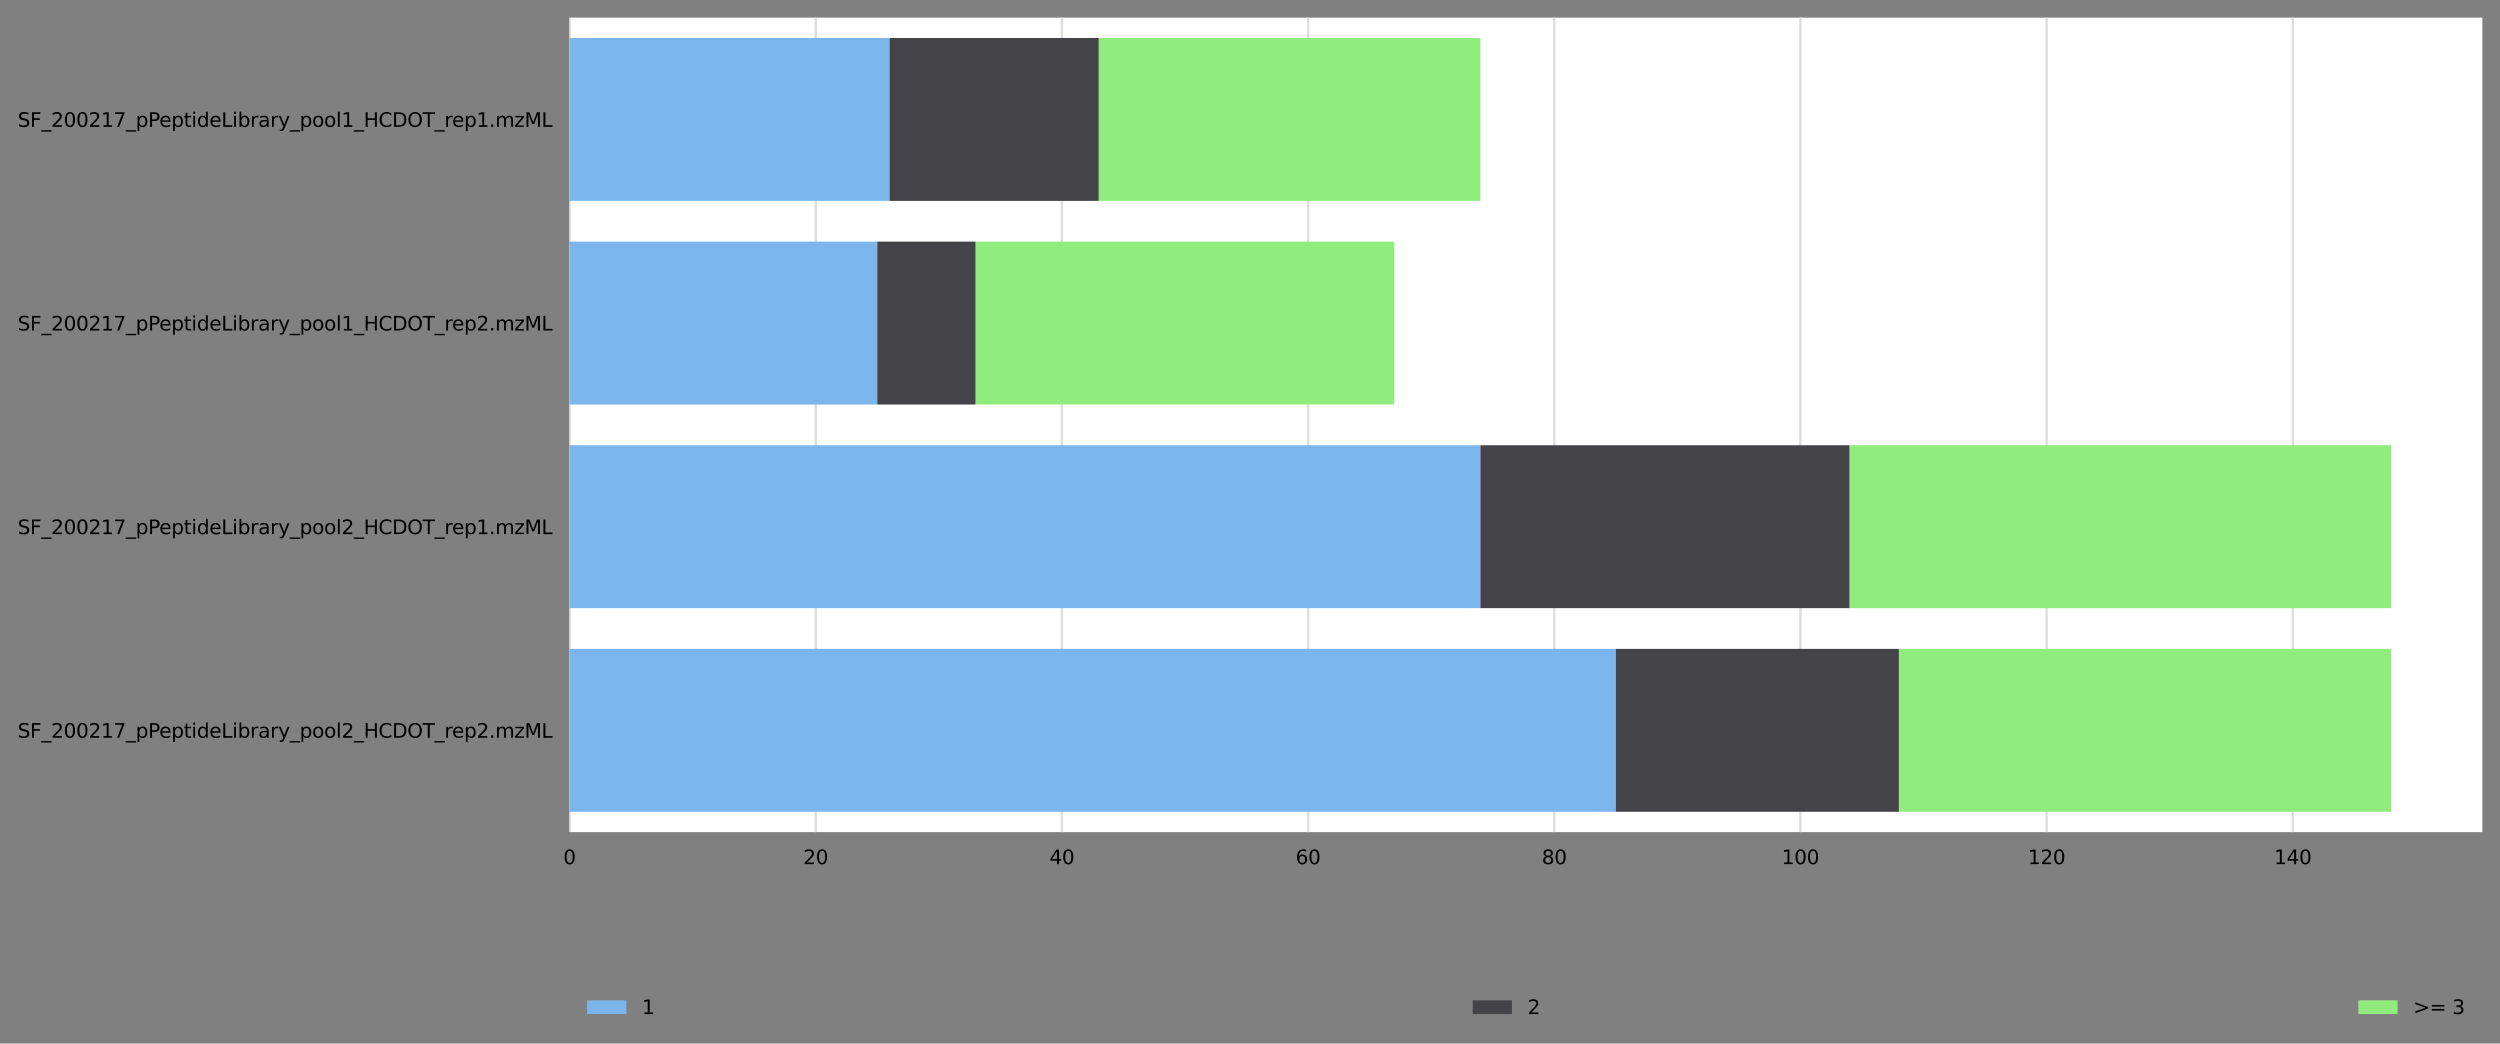 <?xml version="1.0" encoding="utf-8" standalone="no"?>
<!DOCTYPE svg PUBLIC "-//W3C//DTD SVG 1.1//EN"
  "http://www.w3.org/Graphics/SVG/1.1/DTD/svg11.dtd">
<svg height="426.2pt" version="1.1" viewBox="0 0 1020.989 426.2" width="1020.989pt" xmlns="http://www.w3.org/2000/svg" xmlns:xlink="http://www.w3.org/1999/xlink">
 <rect x="0" y="0" width="1020.989" height="426.2" fill="#808080" stroke="none"/>
 <defs>
  <style type="text/css">*{stroke-linecap:butt;stroke-linejoin:round;}</style>
 </defs>
 <g id="figure_1">
  <g id="axes_1">
   <g id="patch_1">
    <path d="M 232.589 339.84 
L 1013.789 339.84 
L 1013.789 7.2 
L 232.589 7.2 
z
" style="fill:#ffffff;"/>
   </g>
   <g id="matplotlib.axis_1">
    <g id="xtick_1">
     <g id="line2d_1">
      <path clip-path="url(#pb6adb85801)" d="M 232.589 339.84 
L 232.589 7.2 
" style="fill:none;stroke:#dedede;stroke-linecap:square;"/>
     </g>
     <g id="text_1">
      <!-- 0 -->
      <g transform="translate(230.044 352.919)scale(0.08 -0.08)">
       <defs>
        <path d="M 2034 4250 
Q 1547 4250 1301 3770 
Q 1056 3291 1056 2328 
Q 1056 1369 1301 889 
Q 1547 409 2034 409 
Q 2525 409 2770 889 
Q 3016 1369 3016 2328 
Q 3016 3291 2770 3770 
Q 2525 4250 2034 4250 
z
M 2034 4750 
Q 2819 4750 3233 4129 
Q 3647 3509 3647 2328 
Q 3647 1150 3233 529 
Q 2819 -91 2034 -91 
Q 1250 -91 836 529 
Q 422 1150 422 2328 
Q 422 3509 836 4129 
Q 1250 4750 2034 4750 
z
" id="DejaVuSans-30" transform="scale(0.016)"/>
       </defs>
       <use xlink:href="#DejaVuSans-30"/>
      </g>
     </g>
    </g>
    <g id="xtick_2">
     <g id="line2d_2">
      <path clip-path="url(#pb6adb85801)" d="M 333.129 339.84 
L 333.129 7.2 
" style="fill:none;stroke:#dedede;stroke-linecap:square;"/>
     </g>
     <g id="text_2">
      <!-- 20 -->
      <g transform="translate(328.039 352.919)scale(0.08 -0.08)">
       <defs>
        <path d="M 1228 531 
L 3431 531 
L 3431 0 
L 469 0 
L 469 531 
Q 828 903 1448 1529 
Q 2069 2156 2228 2338 
Q 2531 2678 2651 2914 
Q 2772 3150 2772 3378 
Q 2772 3750 2511 3984 
Q 2250 4219 1831 4219 
Q 1534 4219 1204 4116 
Q 875 4013 500 3803 
L 500 4441 
Q 881 4594 1212 4672 
Q 1544 4750 1819 4750 
Q 2544 4750 2975 4387 
Q 3406 4025 3406 3419 
Q 3406 3131 3298 2873 
Q 3191 2616 2906 2266 
Q 2828 2175 2409 1742 
Q 1991 1309 1228 531 
z
" id="DejaVuSans-32" transform="scale(0.016)"/>
       </defs>
       <use xlink:href="#DejaVuSans-32"/>
       <use x="63.623" xlink:href="#DejaVuSans-30"/>
      </g>
     </g>
    </g>
    <g id="xtick_3">
     <g id="line2d_3">
      <path clip-path="url(#pb6adb85801)" d="M 433.67 339.84 
L 433.67 7.2 
" style="fill:none;stroke:#dedede;stroke-linecap:square;"/>
     </g>
     <g id="text_3">
      <!-- 40 -->
      <g transform="translate(428.58 352.919)scale(0.08 -0.08)">
       <defs>
        <path d="M 2419 4116 
L 825 1625 
L 2419 1625 
L 2419 4116 
z
M 2253 4666 
L 3047 4666 
L 3047 1625 
L 3713 1625 
L 3713 1100 
L 3047 1100 
L 3047 0 
L 2419 0 
L 2419 1100 
L 313 1100 
L 313 1709 
L 2253 4666 
z
" id="DejaVuSans-34" transform="scale(0.016)"/>
       </defs>
       <use xlink:href="#DejaVuSans-34"/>
       <use x="63.623" xlink:href="#DejaVuSans-30"/>
      </g>
     </g>
    </g>
    <g id="xtick_4">
     <g id="line2d_4">
      <path clip-path="url(#pb6adb85801)" d="M 534.21 339.84 
L 534.21 7.2 
" style="fill:none;stroke:#dedede;stroke-linecap:square;"/>
     </g>
     <g id="text_4">
      <!-- 60 -->
      <g transform="translate(529.12 352.919)scale(0.08 -0.08)">
       <defs>
        <path d="M 2113 2584 
Q 1688 2584 1439 2293 
Q 1191 2003 1191 1497 
Q 1191 994 1439 701 
Q 1688 409 2113 409 
Q 2538 409 2786 701 
Q 3034 994 3034 1497 
Q 3034 2003 2786 2293 
Q 2538 2584 2113 2584 
z
M 3366 4563 
L 3366 3988 
Q 3128 4100 2886 4159 
Q 2644 4219 2406 4219 
Q 1781 4219 1451 3797 
Q 1122 3375 1075 2522 
Q 1259 2794 1537 2939 
Q 1816 3084 2150 3084 
Q 2853 3084 3261 2657 
Q 3669 2231 3669 1497 
Q 3669 778 3244 343 
Q 2819 -91 2113 -91 
Q 1303 -91 875 529 
Q 447 1150 447 2328 
Q 447 3434 972 4092 
Q 1497 4750 2381 4750 
Q 2619 4750 2861 4703 
Q 3103 4656 3366 4563 
z
" id="DejaVuSans-36" transform="scale(0.016)"/>
       </defs>
       <use xlink:href="#DejaVuSans-36"/>
       <use x="63.623" xlink:href="#DejaVuSans-30"/>
      </g>
     </g>
    </g>
    <g id="xtick_5">
     <g id="line2d_5">
      <path clip-path="url(#pb6adb85801)" d="M 634.751 339.84 
L 634.751 7.2 
" style="fill:none;stroke:#dedede;stroke-linecap:square;"/>
     </g>
     <g id="text_5">
      <!-- 80 -->
      <g transform="translate(629.661 352.919)scale(0.08 -0.08)">
       <defs>
        <path d="M 2034 2216 
Q 1584 2216 1326 1975 
Q 1069 1734 1069 1313 
Q 1069 891 1326 650 
Q 1584 409 2034 409 
Q 2484 409 2743 651 
Q 3003 894 3003 1313 
Q 3003 1734 2745 1975 
Q 2488 2216 2034 2216 
z
M 1403 2484 
Q 997 2584 770 2862 
Q 544 3141 544 3541 
Q 544 4100 942 4425 
Q 1341 4750 2034 4750 
Q 2731 4750 3128 4425 
Q 3525 4100 3525 3541 
Q 3525 3141 3298 2862 
Q 3072 2584 2669 2484 
Q 3125 2378 3379 2068 
Q 3634 1759 3634 1313 
Q 3634 634 3220 271 
Q 2806 -91 2034 -91 
Q 1263 -91 848 271 
Q 434 634 434 1313 
Q 434 1759 690 2068 
Q 947 2378 1403 2484 
z
M 1172 3481 
Q 1172 3119 1398 2916 
Q 1625 2713 2034 2713 
Q 2441 2713 2670 2916 
Q 2900 3119 2900 3481 
Q 2900 3844 2670 4047 
Q 2441 4250 2034 4250 
Q 1625 4250 1398 4047 
Q 1172 3844 1172 3481 
z
" id="DejaVuSans-38" transform="scale(0.016)"/>
       </defs>
       <use xlink:href="#DejaVuSans-38"/>
       <use x="63.623" xlink:href="#DejaVuSans-30"/>
      </g>
     </g>
    </g>
    <g id="xtick_6">
     <g id="line2d_6">
      <path clip-path="url(#pb6adb85801)" d="M 735.291 339.84 
L 735.291 7.2 
" style="fill:none;stroke:#dedede;stroke-linecap:square;"/>
     </g>
     <g id="text_6">
      <!-- 100 -->
      <g transform="translate(727.656 352.919)scale(0.08 -0.08)">
       <defs>
        <path d="M 794 531 
L 1825 531 
L 1825 4091 
L 703 3866 
L 703 4441 
L 1819 4666 
L 2450 4666 
L 2450 531 
L 3481 531 
L 3481 0 
L 794 0 
L 794 531 
z
" id="DejaVuSans-31" transform="scale(0.016)"/>
       </defs>
       <use xlink:href="#DejaVuSans-31"/>
       <use x="63.623" xlink:href="#DejaVuSans-30"/>
       <use x="127.246" xlink:href="#DejaVuSans-30"/>
      </g>
     </g>
    </g>
    <g id="xtick_7">
     <g id="line2d_7">
      <path clip-path="url(#pb6adb85801)" d="M 835.832 339.84 
L 835.832 7.2 
" style="fill:none;stroke:#dedede;stroke-linecap:square;"/>
     </g>
     <g id="text_7">
      <!-- 120 -->
      <g transform="translate(828.197 352.919)scale(0.08 -0.08)">
       <use xlink:href="#DejaVuSans-31"/>
       <use x="63.623" xlink:href="#DejaVuSans-32"/>
       <use x="127.246" xlink:href="#DejaVuSans-30"/>
      </g>
     </g>
    </g>
    <g id="xtick_8">
     <g id="line2d_8">
      <path clip-path="url(#pb6adb85801)" d="M 936.373 339.84 
L 936.373 7.2 
" style="fill:none;stroke:#dedede;stroke-linecap:square;"/>
     </g>
     <g id="text_8">
      <!-- 140 -->
      <g transform="translate(928.738 352.919)scale(0.08 -0.08)">
       <use xlink:href="#DejaVuSans-31"/>
       <use x="63.623" xlink:href="#DejaVuSans-34"/>
       <use x="127.246" xlink:href="#DejaVuSans-30"/>
      </g>
     </g>
    </g>
   </g>
   <g id="matplotlib.axis_2">
    <g id="ytick_1">
     <g id="text_9">
      <!-- SF_200217_pPeptideLibrary_pool1_HCDOT_rep1.mzML -->
      <g transform="translate(7.2 51.819)scale(0.08 -0.08)">
       <defs>
        <path d="M 3425 4513 
L 3425 3897 
Q 3066 4069 2747 4153 
Q 2428 4238 2131 4238 
Q 1616 4238 1336 4038 
Q 1056 3838 1056 3469 
Q 1056 3159 1242 3001 
Q 1428 2844 1947 2747 
L 2328 2669 
Q 3034 2534 3370 2195 
Q 3706 1856 3706 1288 
Q 3706 609 3251 259 
Q 2797 -91 1919 -91 
Q 1588 -91 1214 -16 
Q 841 59 441 206 
L 441 856 
Q 825 641 1194 531 
Q 1563 422 1919 422 
Q 2459 422 2753 634 
Q 3047 847 3047 1241 
Q 3047 1584 2836 1778 
Q 2625 1972 2144 2069 
L 1759 2144 
Q 1053 2284 737 2584 
Q 422 2884 422 3419 
Q 422 4038 858 4394 
Q 1294 4750 2059 4750 
Q 2388 4750 2728 4690 
Q 3069 4631 3425 4513 
z
" id="DejaVuSans-53" transform="scale(0.016)"/>
        <path d="M 628 4666 
L 3309 4666 
L 3309 4134 
L 1259 4134 
L 1259 2759 
L 3109 2759 
L 3109 2228 
L 1259 2228 
L 1259 0 
L 628 0 
L 628 4666 
z
" id="DejaVuSans-46" transform="scale(0.016)"/>
        <path d="M 3263 -1063 
L 3263 -1509 
L -63 -1509 
L -63 -1063 
L 3263 -1063 
z
" id="DejaVuSans-5f" transform="scale(0.016)"/>
        <path d="M 525 4666 
L 3525 4666 
L 3525 4397 
L 1831 0 
L 1172 0 
L 2766 4134 
L 525 4134 
L 525 4666 
z
" id="DejaVuSans-37" transform="scale(0.016)"/>
        <path d="M 1159 525 
L 1159 -1331 
L 581 -1331 
L 581 3500 
L 1159 3500 
L 1159 2969 
Q 1341 3281 1617 3432 
Q 1894 3584 2278 3584 
Q 2916 3584 3314 3078 
Q 3713 2572 3713 1747 
Q 3713 922 3314 415 
Q 2916 -91 2278 -91 
Q 1894 -91 1617 61 
Q 1341 213 1159 525 
z
M 3116 1747 
Q 3116 2381 2855 2742 
Q 2594 3103 2138 3103 
Q 1681 3103 1420 2742 
Q 1159 2381 1159 1747 
Q 1159 1113 1420 752 
Q 1681 391 2138 391 
Q 2594 391 2855 752 
Q 3116 1113 3116 1747 
z
" id="DejaVuSans-70" transform="scale(0.016)"/>
        <path d="M 1259 4147 
L 1259 2394 
L 2053 2394 
Q 2494 2394 2734 2622 
Q 2975 2850 2975 3272 
Q 2975 3691 2734 3919 
Q 2494 4147 2053 4147 
L 1259 4147 
z
M 628 4666 
L 2053 4666 
Q 2838 4666 3239 4311 
Q 3641 3956 3641 3272 
Q 3641 2581 3239 2228 
Q 2838 1875 2053 1875 
L 1259 1875 
L 1259 0 
L 628 0 
L 628 4666 
z
" id="DejaVuSans-50" transform="scale(0.016)"/>
        <path d="M 3597 1894 
L 3597 1613 
L 953 1613 
Q 991 1019 1311 708 
Q 1631 397 2203 397 
Q 2534 397 2845 478 
Q 3156 559 3463 722 
L 3463 178 
Q 3153 47 2828 -22 
Q 2503 -91 2169 -91 
Q 1331 -91 842 396 
Q 353 884 353 1716 
Q 353 2575 817 3079 
Q 1281 3584 2069 3584 
Q 2775 3584 3186 3129 
Q 3597 2675 3597 1894 
z
M 3022 2063 
Q 3016 2534 2758 2815 
Q 2500 3097 2075 3097 
Q 1594 3097 1305 2825 
Q 1016 2553 972 2059 
L 3022 2063 
z
" id="DejaVuSans-65" transform="scale(0.016)"/>
        <path d="M 1172 4494 
L 1172 3500 
L 2356 3500 
L 2356 3053 
L 1172 3053 
L 1172 1153 
Q 1172 725 1289 603 
Q 1406 481 1766 481 
L 2356 481 
L 2356 0 
L 1766 0 
Q 1100 0 847 248 
Q 594 497 594 1153 
L 594 3053 
L 172 3053 
L 172 3500 
L 594 3500 
L 594 4494 
L 1172 4494 
z
" id="DejaVuSans-74" transform="scale(0.016)"/>
        <path d="M 603 3500 
L 1178 3500 
L 1178 0 
L 603 0 
L 603 3500 
z
M 603 4863 
L 1178 4863 
L 1178 4134 
L 603 4134 
L 603 4863 
z
" id="DejaVuSans-69" transform="scale(0.016)"/>
        <path d="M 2906 2969 
L 2906 4863 
L 3481 4863 
L 3481 0 
L 2906 0 
L 2906 525 
Q 2725 213 2448 61 
Q 2172 -91 1784 -91 
Q 1150 -91 751 415 
Q 353 922 353 1747 
Q 353 2572 751 3078 
Q 1150 3584 1784 3584 
Q 2172 3584 2448 3432 
Q 2725 3281 2906 2969 
z
M 947 1747 
Q 947 1113 1208 752 
Q 1469 391 1925 391 
Q 2381 391 2643 752 
Q 2906 1113 2906 1747 
Q 2906 2381 2643 2742 
Q 2381 3103 1925 3103 
Q 1469 3103 1208 2742 
Q 947 2381 947 1747 
z
" id="DejaVuSans-64" transform="scale(0.016)"/>
        <path d="M 628 4666 
L 1259 4666 
L 1259 531 
L 3531 531 
L 3531 0 
L 628 0 
L 628 4666 
z
" id="DejaVuSans-4c" transform="scale(0.016)"/>
        <path d="M 3116 1747 
Q 3116 2381 2855 2742 
Q 2594 3103 2138 3103 
Q 1681 3103 1420 2742 
Q 1159 2381 1159 1747 
Q 1159 1113 1420 752 
Q 1681 391 2138 391 
Q 2594 391 2855 752 
Q 3116 1113 3116 1747 
z
M 1159 2969 
Q 1341 3281 1617 3432 
Q 1894 3584 2278 3584 
Q 2916 3584 3314 3078 
Q 3713 2572 3713 1747 
Q 3713 922 3314 415 
Q 2916 -91 2278 -91 
Q 1894 -91 1617 61 
Q 1341 213 1159 525 
L 1159 0 
L 581 0 
L 581 4863 
L 1159 4863 
L 1159 2969 
z
" id="DejaVuSans-62" transform="scale(0.016)"/>
        <path d="M 2631 2963 
Q 2534 3019 2420 3045 
Q 2306 3072 2169 3072 
Q 1681 3072 1420 2755 
Q 1159 2438 1159 1844 
L 1159 0 
L 581 0 
L 581 3500 
L 1159 3500 
L 1159 2956 
Q 1341 3275 1631 3429 
Q 1922 3584 2338 3584 
Q 2397 3584 2469 3576 
Q 2541 3569 2628 3553 
L 2631 2963 
z
" id="DejaVuSans-72" transform="scale(0.016)"/>
        <path d="M 2194 1759 
Q 1497 1759 1228 1600 
Q 959 1441 959 1056 
Q 959 750 1161 570 
Q 1363 391 1709 391 
Q 2188 391 2477 730 
Q 2766 1069 2766 1631 
L 2766 1759 
L 2194 1759 
z
M 3341 1997 
L 3341 0 
L 2766 0 
L 2766 531 
Q 2569 213 2275 61 
Q 1981 -91 1556 -91 
Q 1019 -91 701 211 
Q 384 513 384 1019 
Q 384 1609 779 1909 
Q 1175 2209 1959 2209 
L 2766 2209 
L 2766 2266 
Q 2766 2663 2505 2880 
Q 2244 3097 1772 3097 
Q 1472 3097 1187 3025 
Q 903 2953 641 2809 
L 641 3341 
Q 956 3463 1253 3523 
Q 1550 3584 1831 3584 
Q 2591 3584 2966 3190 
Q 3341 2797 3341 1997 
z
" id="DejaVuSans-61" transform="scale(0.016)"/>
        <path d="M 2059 -325 
Q 1816 -950 1584 -1140 
Q 1353 -1331 966 -1331 
L 506 -1331 
L 506 -850 
L 844 -850 
Q 1081 -850 1212 -737 
Q 1344 -625 1503 -206 
L 1606 56 
L 191 3500 
L 800 3500 
L 1894 763 
L 2988 3500 
L 3597 3500 
L 2059 -325 
z
" id="DejaVuSans-79" transform="scale(0.016)"/>
        <path d="M 1959 3097 
Q 1497 3097 1228 2736 
Q 959 2375 959 1747 
Q 959 1119 1226 758 
Q 1494 397 1959 397 
Q 2419 397 2687 759 
Q 2956 1122 2956 1747 
Q 2956 2369 2687 2733 
Q 2419 3097 1959 3097 
z
M 1959 3584 
Q 2709 3584 3137 3096 
Q 3566 2609 3566 1747 
Q 3566 888 3137 398 
Q 2709 -91 1959 -91 
Q 1206 -91 779 398 
Q 353 888 353 1747 
Q 353 2609 779 3096 
Q 1206 3584 1959 3584 
z
" id="DejaVuSans-6f" transform="scale(0.016)"/>
        <path d="M 603 4863 
L 1178 4863 
L 1178 0 
L 603 0 
L 603 4863 
z
" id="DejaVuSans-6c" transform="scale(0.016)"/>
        <path d="M 628 4666 
L 1259 4666 
L 1259 2753 
L 3553 2753 
L 3553 4666 
L 4184 4666 
L 4184 0 
L 3553 0 
L 3553 2222 
L 1259 2222 
L 1259 0 
L 628 0 
L 628 4666 
z
" id="DejaVuSans-48" transform="scale(0.016)"/>
        <path d="M 4122 4306 
L 4122 3641 
Q 3803 3938 3442 4084 
Q 3081 4231 2675 4231 
Q 1875 4231 1450 3742 
Q 1025 3253 1025 2328 
Q 1025 1406 1450 917 
Q 1875 428 2675 428 
Q 3081 428 3442 575 
Q 3803 722 4122 1019 
L 4122 359 
Q 3791 134 3420 21 
Q 3050 -91 2638 -91 
Q 1578 -91 968 557 
Q 359 1206 359 2328 
Q 359 3453 968 4101 
Q 1578 4750 2638 4750 
Q 3056 4750 3426 4639 
Q 3797 4528 4122 4306 
z
" id="DejaVuSans-43" transform="scale(0.016)"/>
        <path d="M 1259 4147 
L 1259 519 
L 2022 519 
Q 2988 519 3436 956 
Q 3884 1394 3884 2338 
Q 3884 3275 3436 3711 
Q 2988 4147 2022 4147 
L 1259 4147 
z
M 628 4666 
L 1925 4666 
Q 3281 4666 3915 4102 
Q 4550 3538 4550 2338 
Q 4550 1131 3912 565 
Q 3275 0 1925 0 
L 628 0 
L 628 4666 
z
" id="DejaVuSans-44" transform="scale(0.016)"/>
        <path d="M 2522 4238 
Q 1834 4238 1429 3725 
Q 1025 3213 1025 2328 
Q 1025 1447 1429 934 
Q 1834 422 2522 422 
Q 3209 422 3611 934 
Q 4013 1447 4013 2328 
Q 4013 3213 3611 3725 
Q 3209 4238 2522 4238 
z
M 2522 4750 
Q 3503 4750 4090 4092 
Q 4678 3434 4678 2328 
Q 4678 1225 4090 567 
Q 3503 -91 2522 -91 
Q 1538 -91 948 565 
Q 359 1222 359 2328 
Q 359 3434 948 4092 
Q 1538 4750 2522 4750 
z
" id="DejaVuSans-4f" transform="scale(0.016)"/>
        <path d="M -19 4666 
L 3928 4666 
L 3928 4134 
L 2272 4134 
L 2272 0 
L 1638 0 
L 1638 4134 
L -19 4134 
L -19 4666 
z
" id="DejaVuSans-54" transform="scale(0.016)"/>
        <path d="M 684 794 
L 1344 794 
L 1344 0 
L 684 0 
L 684 794 
z
" id="DejaVuSans-2e" transform="scale(0.016)"/>
        <path d="M 3328 2828 
Q 3544 3216 3844 3400 
Q 4144 3584 4550 3584 
Q 5097 3584 5394 3201 
Q 5691 2819 5691 2113 
L 5691 0 
L 5113 0 
L 5113 2094 
Q 5113 2597 4934 2840 
Q 4756 3084 4391 3084 
Q 3944 3084 3684 2787 
Q 3425 2491 3425 1978 
L 3425 0 
L 2847 0 
L 2847 2094 
Q 2847 2600 2669 2842 
Q 2491 3084 2119 3084 
Q 1678 3084 1418 2786 
Q 1159 2488 1159 1978 
L 1159 0 
L 581 0 
L 581 3500 
L 1159 3500 
L 1159 2956 
Q 1356 3278 1631 3431 
Q 1906 3584 2284 3584 
Q 2666 3584 2933 3390 
Q 3200 3197 3328 2828 
z
" id="DejaVuSans-6d" transform="scale(0.016)"/>
        <path d="M 353 3500 
L 3084 3500 
L 3084 2975 
L 922 459 
L 3084 459 
L 3084 0 
L 275 0 
L 275 525 
L 2438 3041 
L 353 3041 
L 353 3500 
z
" id="DejaVuSans-7a" transform="scale(0.016)"/>
        <path d="M 628 4666 
L 1569 4666 
L 2759 1491 
L 3956 4666 
L 4897 4666 
L 4897 0 
L 4281 0 
L 4281 4097 
L 3078 897 
L 2444 897 
L 1241 4097 
L 1241 0 
L 628 0 
L 628 4666 
z
" id="DejaVuSans-4d" transform="scale(0.016)"/>
       </defs>
       <use xlink:href="#DejaVuSans-53"/>
       <use x="63.477" xlink:href="#DejaVuSans-46"/>
       <use x="120.996" xlink:href="#DejaVuSans-5f"/>
       <use x="170.996" xlink:href="#DejaVuSans-32"/>
       <use x="234.619" xlink:href="#DejaVuSans-30"/>
       <use x="298.242" xlink:href="#DejaVuSans-30"/>
       <use x="361.865" xlink:href="#DejaVuSans-32"/>
       <use x="425.488" xlink:href="#DejaVuSans-31"/>
       <use x="489.111" xlink:href="#DejaVuSans-37"/>
       <use x="552.734" xlink:href="#DejaVuSans-5f"/>
       <use x="602.734" xlink:href="#DejaVuSans-70"/>
       <use x="666.211" xlink:href="#DejaVuSans-50"/>
       <use x="722.889" xlink:href="#DejaVuSans-65"/>
       <use x="784.412" xlink:href="#DejaVuSans-70"/>
       <use x="847.889" xlink:href="#DejaVuSans-74"/>
       <use x="887.098" xlink:href="#DejaVuSans-69"/>
       <use x="914.881" xlink:href="#DejaVuSans-64"/>
       <use x="978.357" xlink:href="#DejaVuSans-65"/>
       <use x="1039.881" xlink:href="#DejaVuSans-4c"/>
       <use x="1095.594" xlink:href="#DejaVuSans-69"/>
       <use x="1123.377" xlink:href="#DejaVuSans-62"/>
       <use x="1186.854" xlink:href="#DejaVuSans-72"/>
       <use x="1227.967" xlink:href="#DejaVuSans-61"/>
       <use x="1289.246" xlink:href="#DejaVuSans-72"/>
       <use x="1330.359" xlink:href="#DejaVuSans-79"/>
       <use x="1389.539" xlink:href="#DejaVuSans-5f"/>
       <use x="1439.539" xlink:href="#DejaVuSans-70"/>
       <use x="1503.016" xlink:href="#DejaVuSans-6f"/>
       <use x="1564.197" xlink:href="#DejaVuSans-6f"/>
       <use x="1625.379" xlink:href="#DejaVuSans-6c"/>
       <use x="1653.162" xlink:href="#DejaVuSans-31"/>
       <use x="1716.785" xlink:href="#DejaVuSans-5f"/>
       <use x="1766.785" xlink:href="#DejaVuSans-48"/>
       <use x="1841.98" xlink:href="#DejaVuSans-43"/>
       <use x="1911.805" xlink:href="#DejaVuSans-44"/>
       <use x="1988.807" xlink:href="#DejaVuSans-4f"/>
       <use x="2067.518" xlink:href="#DejaVuSans-54"/>
       <use x="2128.602" xlink:href="#DejaVuSans-5f"/>
       <use x="2178.602" xlink:href="#DejaVuSans-72"/>
       <use x="2217.465" xlink:href="#DejaVuSans-65"/>
       <use x="2278.988" xlink:href="#DejaVuSans-70"/>
       <use x="2342.465" xlink:href="#DejaVuSans-31"/>
       <use x="2406.088" xlink:href="#DejaVuSans-2e"/>
       <use x="2437.875" xlink:href="#DejaVuSans-6d"/>
       <use x="2535.287" xlink:href="#DejaVuSans-7a"/>
       <use x="2587.777" xlink:href="#DejaVuSans-4d"/>
       <use x="2674.057" xlink:href="#DejaVuSans-4c"/>
      </g>
     </g>
    </g>
    <g id="ytick_2">
     <g id="text_10">
      <!-- SF_200217_pPeptideLibrary_pool1_HCDOT_rep2.mzML -->
      <g transform="translate(7.2 134.979)scale(0.08 -0.08)">
       <use xlink:href="#DejaVuSans-53"/>
       <use x="63.477" xlink:href="#DejaVuSans-46"/>
       <use x="120.996" xlink:href="#DejaVuSans-5f"/>
       <use x="170.996" xlink:href="#DejaVuSans-32"/>
       <use x="234.619" xlink:href="#DejaVuSans-30"/>
       <use x="298.242" xlink:href="#DejaVuSans-30"/>
       <use x="361.865" xlink:href="#DejaVuSans-32"/>
       <use x="425.488" xlink:href="#DejaVuSans-31"/>
       <use x="489.111" xlink:href="#DejaVuSans-37"/>
       <use x="552.734" xlink:href="#DejaVuSans-5f"/>
       <use x="602.734" xlink:href="#DejaVuSans-70"/>
       <use x="666.211" xlink:href="#DejaVuSans-50"/>
       <use x="722.889" xlink:href="#DejaVuSans-65"/>
       <use x="784.412" xlink:href="#DejaVuSans-70"/>
       <use x="847.889" xlink:href="#DejaVuSans-74"/>
       <use x="887.098" xlink:href="#DejaVuSans-69"/>
       <use x="914.881" xlink:href="#DejaVuSans-64"/>
       <use x="978.357" xlink:href="#DejaVuSans-65"/>
       <use x="1039.881" xlink:href="#DejaVuSans-4c"/>
       <use x="1095.594" xlink:href="#DejaVuSans-69"/>
       <use x="1123.377" xlink:href="#DejaVuSans-62"/>
       <use x="1186.854" xlink:href="#DejaVuSans-72"/>
       <use x="1227.967" xlink:href="#DejaVuSans-61"/>
       <use x="1289.246" xlink:href="#DejaVuSans-72"/>
       <use x="1330.359" xlink:href="#DejaVuSans-79"/>
       <use x="1389.539" xlink:href="#DejaVuSans-5f"/>
       <use x="1439.539" xlink:href="#DejaVuSans-70"/>
       <use x="1503.016" xlink:href="#DejaVuSans-6f"/>
       <use x="1564.197" xlink:href="#DejaVuSans-6f"/>
       <use x="1625.379" xlink:href="#DejaVuSans-6c"/>
       <use x="1653.162" xlink:href="#DejaVuSans-31"/>
       <use x="1716.785" xlink:href="#DejaVuSans-5f"/>
       <use x="1766.785" xlink:href="#DejaVuSans-48"/>
       <use x="1841.98" xlink:href="#DejaVuSans-43"/>
       <use x="1911.805" xlink:href="#DejaVuSans-44"/>
       <use x="1988.807" xlink:href="#DejaVuSans-4f"/>
       <use x="2067.518" xlink:href="#DejaVuSans-54"/>
       <use x="2128.602" xlink:href="#DejaVuSans-5f"/>
       <use x="2178.602" xlink:href="#DejaVuSans-72"/>
       <use x="2217.465" xlink:href="#DejaVuSans-65"/>
       <use x="2278.988" xlink:href="#DejaVuSans-70"/>
       <use x="2342.465" xlink:href="#DejaVuSans-32"/>
       <use x="2406.088" xlink:href="#DejaVuSans-2e"/>
       <use x="2437.875" xlink:href="#DejaVuSans-6d"/>
       <use x="2535.287" xlink:href="#DejaVuSans-7a"/>
       <use x="2587.777" xlink:href="#DejaVuSans-4d"/>
       <use x="2674.057" xlink:href="#DejaVuSans-4c"/>
      </g>
     </g>
    </g>
    <g id="ytick_3">
     <g id="text_11">
      <!-- SF_200217_pPeptideLibrary_pool2_HCDOT_rep1.mzML -->
      <g transform="translate(7.2 218.139)scale(0.08 -0.08)">
       <use xlink:href="#DejaVuSans-53"/>
       <use x="63.477" xlink:href="#DejaVuSans-46"/>
       <use x="120.996" xlink:href="#DejaVuSans-5f"/>
       <use x="170.996" xlink:href="#DejaVuSans-32"/>
       <use x="234.619" xlink:href="#DejaVuSans-30"/>
       <use x="298.242" xlink:href="#DejaVuSans-30"/>
       <use x="361.865" xlink:href="#DejaVuSans-32"/>
       <use x="425.488" xlink:href="#DejaVuSans-31"/>
       <use x="489.111" xlink:href="#DejaVuSans-37"/>
       <use x="552.734" xlink:href="#DejaVuSans-5f"/>
       <use x="602.734" xlink:href="#DejaVuSans-70"/>
       <use x="666.211" xlink:href="#DejaVuSans-50"/>
       <use x="722.889" xlink:href="#DejaVuSans-65"/>
       <use x="784.412" xlink:href="#DejaVuSans-70"/>
       <use x="847.889" xlink:href="#DejaVuSans-74"/>
       <use x="887.098" xlink:href="#DejaVuSans-69"/>
       <use x="914.881" xlink:href="#DejaVuSans-64"/>
       <use x="978.357" xlink:href="#DejaVuSans-65"/>
       <use x="1039.881" xlink:href="#DejaVuSans-4c"/>
       <use x="1095.594" xlink:href="#DejaVuSans-69"/>
       <use x="1123.377" xlink:href="#DejaVuSans-62"/>
       <use x="1186.854" xlink:href="#DejaVuSans-72"/>
       <use x="1227.967" xlink:href="#DejaVuSans-61"/>
       <use x="1289.246" xlink:href="#DejaVuSans-72"/>
       <use x="1330.359" xlink:href="#DejaVuSans-79"/>
       <use x="1389.539" xlink:href="#DejaVuSans-5f"/>
       <use x="1439.539" xlink:href="#DejaVuSans-70"/>
       <use x="1503.016" xlink:href="#DejaVuSans-6f"/>
       <use x="1564.197" xlink:href="#DejaVuSans-6f"/>
       <use x="1625.379" xlink:href="#DejaVuSans-6c"/>
       <use x="1653.162" xlink:href="#DejaVuSans-32"/>
       <use x="1716.785" xlink:href="#DejaVuSans-5f"/>
       <use x="1766.785" xlink:href="#DejaVuSans-48"/>
       <use x="1841.98" xlink:href="#DejaVuSans-43"/>
       <use x="1911.805" xlink:href="#DejaVuSans-44"/>
       <use x="1988.807" xlink:href="#DejaVuSans-4f"/>
       <use x="2067.518" xlink:href="#DejaVuSans-54"/>
       <use x="2128.602" xlink:href="#DejaVuSans-5f"/>
       <use x="2178.602" xlink:href="#DejaVuSans-72"/>
       <use x="2217.465" xlink:href="#DejaVuSans-65"/>
       <use x="2278.988" xlink:href="#DejaVuSans-70"/>
       <use x="2342.465" xlink:href="#DejaVuSans-31"/>
       <use x="2406.088" xlink:href="#DejaVuSans-2e"/>
       <use x="2437.875" xlink:href="#DejaVuSans-6d"/>
       <use x="2535.287" xlink:href="#DejaVuSans-7a"/>
       <use x="2587.777" xlink:href="#DejaVuSans-4d"/>
       <use x="2674.057" xlink:href="#DejaVuSans-4c"/>
      </g>
     </g>
    </g>
    <g id="ytick_4">
     <g id="text_12">
      <!-- SF_200217_pPeptideLibrary_pool2_HCDOT_rep2.mzML -->
      <g transform="translate(7.2 301.299)scale(0.08 -0.08)">
       <use xlink:href="#DejaVuSans-53"/>
       <use x="63.477" xlink:href="#DejaVuSans-46"/>
       <use x="120.996" xlink:href="#DejaVuSans-5f"/>
       <use x="170.996" xlink:href="#DejaVuSans-32"/>
       <use x="234.619" xlink:href="#DejaVuSans-30"/>
       <use x="298.242" xlink:href="#DejaVuSans-30"/>
       <use x="361.865" xlink:href="#DejaVuSans-32"/>
       <use x="425.488" xlink:href="#DejaVuSans-31"/>
       <use x="489.111" xlink:href="#DejaVuSans-37"/>
       <use x="552.734" xlink:href="#DejaVuSans-5f"/>
       <use x="602.734" xlink:href="#DejaVuSans-70"/>
       <use x="666.211" xlink:href="#DejaVuSans-50"/>
       <use x="722.889" xlink:href="#DejaVuSans-65"/>
       <use x="784.412" xlink:href="#DejaVuSans-70"/>
       <use x="847.889" xlink:href="#DejaVuSans-74"/>
       <use x="887.098" xlink:href="#DejaVuSans-69"/>
       <use x="914.881" xlink:href="#DejaVuSans-64"/>
       <use x="978.357" xlink:href="#DejaVuSans-65"/>
       <use x="1039.881" xlink:href="#DejaVuSans-4c"/>
       <use x="1095.594" xlink:href="#DejaVuSans-69"/>
       <use x="1123.377" xlink:href="#DejaVuSans-62"/>
       <use x="1186.854" xlink:href="#DejaVuSans-72"/>
       <use x="1227.967" xlink:href="#DejaVuSans-61"/>
       <use x="1289.246" xlink:href="#DejaVuSans-72"/>
       <use x="1330.359" xlink:href="#DejaVuSans-79"/>
       <use x="1389.539" xlink:href="#DejaVuSans-5f"/>
       <use x="1439.539" xlink:href="#DejaVuSans-70"/>
       <use x="1503.016" xlink:href="#DejaVuSans-6f"/>
       <use x="1564.197" xlink:href="#DejaVuSans-6f"/>
       <use x="1625.379" xlink:href="#DejaVuSans-6c"/>
       <use x="1653.162" xlink:href="#DejaVuSans-32"/>
       <use x="1716.785" xlink:href="#DejaVuSans-5f"/>
       <use x="1766.785" xlink:href="#DejaVuSans-48"/>
       <use x="1841.98" xlink:href="#DejaVuSans-43"/>
       <use x="1911.805" xlink:href="#DejaVuSans-44"/>
       <use x="1988.807" xlink:href="#DejaVuSans-4f"/>
       <use x="2067.518" xlink:href="#DejaVuSans-54"/>
       <use x="2128.602" xlink:href="#DejaVuSans-5f"/>
       <use x="2178.602" xlink:href="#DejaVuSans-72"/>
       <use x="2217.465" xlink:href="#DejaVuSans-65"/>
       <use x="2278.988" xlink:href="#DejaVuSans-70"/>
       <use x="2342.465" xlink:href="#DejaVuSans-32"/>
       <use x="2406.088" xlink:href="#DejaVuSans-2e"/>
       <use x="2437.875" xlink:href="#DejaVuSans-6d"/>
       <use x="2535.287" xlink:href="#DejaVuSans-7a"/>
       <use x="2587.777" xlink:href="#DejaVuSans-4d"/>
       <use x="2674.057" xlink:href="#DejaVuSans-4c"/>
      </g>
     </g>
    </g>
   </g>
   <g id="patch_2">
    <path clip-path="url(#pb6adb85801)" d="M 232.589 15.516 
L 363.291 15.516 
L 363.291 82.044 
L 232.589 82.044 
z
" style="fill:#7cb5ec;"/>
   </g>
   <g id="patch_3">
    <path clip-path="url(#pb6adb85801)" d="M 232.589 98.676 
L 358.264 98.676 
L 358.264 165.204 
L 232.589 165.204 
z
" style="fill:#7cb5ec;"/>
   </g>
   <g id="patch_4">
    <path clip-path="url(#pb6adb85801)" d="M 232.589 181.836 
L 604.589 181.836 
L 604.589 248.364 
L 232.589 248.364 
z
" style="fill:#7cb5ec;"/>
   </g>
   <g id="patch_5">
    <path clip-path="url(#pb6adb85801)" d="M 232.589 264.996 
L 659.886 264.996 
L 659.886 331.524 
L 232.589 331.524 
z
" style="fill:#7cb5ec;"/>
   </g>
   <g id="patch_6">
    <path clip-path="url(#pb6adb85801)" d="M 363.291 15.516 
L 448.751 15.516 
L 448.751 82.044 
L 363.291 82.044 
z
" style="fill:#434348;"/>
   </g>
   <g id="patch_7">
    <path clip-path="url(#pb6adb85801)" d="M 358.264 98.676 
L 398.481 98.676 
L 398.481 165.204 
L 358.264 165.204 
z
" style="fill:#434348;"/>
   </g>
   <g id="patch_8">
    <path clip-path="url(#pb6adb85801)" d="M 604.589 181.836 
L 755.4 181.836 
L 755.4 248.364 
L 604.589 248.364 
z
" style="fill:#434348;"/>
   </g>
   <g id="patch_9">
    <path clip-path="url(#pb6adb85801)" d="M 659.886 264.996 
L 775.508 264.996 
L 775.508 331.524 
L 659.886 331.524 
z
" style="fill:#434348;"/>
   </g>
   <g id="patch_10">
    <path clip-path="url(#pb6adb85801)" d="M 448.751 15.516 
L 604.589 15.516 
L 604.589 82.044 
L 448.751 82.044 
z
" style="fill:#90ed7d;"/>
   </g>
   <g id="patch_11">
    <path clip-path="url(#pb6adb85801)" d="M 398.481 98.676 
L 569.4 98.676 
L 569.4 165.204 
L 398.481 165.204 
z
" style="fill:#90ed7d;"/>
   </g>
   <g id="patch_12">
    <path clip-path="url(#pb6adb85801)" d="M 755.4 181.836 
L 976.589 181.836 
L 976.589 248.364 
L 755.4 248.364 
z
" style="fill:#90ed7d;"/>
   </g>
   <g id="patch_13">
    <path clip-path="url(#pb6adb85801)" d="M 775.508 264.996 
L 976.589 264.996 
L 976.589 331.524 
L 775.508 331.524 
z
" style="fill:#90ed7d;"/>
   </g>
   <g id="text_13">
    <!-- MS2 counts per 3D-peak -->
    <g transform="translate(524.79 -20.52)scale(0.16 -0.16)">
     <defs>
      <path id="DejaVuSans-20" transform="scale(0.016)"/>
      <path d="M 3122 3366 
L 3122 2828 
Q 2878 2963 2633 3030 
Q 2388 3097 2138 3097 
Q 1578 3097 1268 2742 
Q 959 2388 959 1747 
Q 959 1106 1268 751 
Q 1578 397 2138 397 
Q 2388 397 2633 464 
Q 2878 531 3122 666 
L 3122 134 
Q 2881 22 2623 -34 
Q 2366 -91 2075 -91 
Q 1284 -91 818 406 
Q 353 903 353 1747 
Q 353 2603 823 3093 
Q 1294 3584 2113 3584 
Q 2378 3584 2631 3529 
Q 2884 3475 3122 3366 
z
" id="DejaVuSans-63" transform="scale(0.016)"/>
      <path d="M 544 1381 
L 544 3500 
L 1119 3500 
L 1119 1403 
Q 1119 906 1312 657 
Q 1506 409 1894 409 
Q 2359 409 2629 706 
Q 2900 1003 2900 1516 
L 2900 3500 
L 3475 3500 
L 3475 0 
L 2900 0 
L 2900 538 
Q 2691 219 2414 64 
Q 2138 -91 1772 -91 
Q 1169 -91 856 284 
Q 544 659 544 1381 
z
M 1991 3584 
L 1991 3584 
z
" id="DejaVuSans-75" transform="scale(0.016)"/>
      <path d="M 3513 2113 
L 3513 0 
L 2938 0 
L 2938 2094 
Q 2938 2591 2744 2837 
Q 2550 3084 2163 3084 
Q 1697 3084 1428 2787 
Q 1159 2491 1159 1978 
L 1159 0 
L 581 0 
L 581 3500 
L 1159 3500 
L 1159 2956 
Q 1366 3272 1645 3428 
Q 1925 3584 2291 3584 
Q 2894 3584 3203 3211 
Q 3513 2838 3513 2113 
z
" id="DejaVuSans-6e" transform="scale(0.016)"/>
      <path d="M 2834 3397 
L 2834 2853 
Q 2591 2978 2328 3040 
Q 2066 3103 1784 3103 
Q 1356 3103 1142 2972 
Q 928 2841 928 2578 
Q 928 2378 1081 2264 
Q 1234 2150 1697 2047 
L 1894 2003 
Q 2506 1872 2764 1633 
Q 3022 1394 3022 966 
Q 3022 478 2636 193 
Q 2250 -91 1575 -91 
Q 1294 -91 989 -36 
Q 684 19 347 128 
L 347 722 
Q 666 556 975 473 
Q 1284 391 1588 391 
Q 1994 391 2212 530 
Q 2431 669 2431 922 
Q 2431 1156 2273 1281 
Q 2116 1406 1581 1522 
L 1381 1569 
Q 847 1681 609 1914 
Q 372 2147 372 2553 
Q 372 3047 722 3315 
Q 1072 3584 1716 3584 
Q 2034 3584 2315 3537 
Q 2597 3491 2834 3397 
z
" id="DejaVuSans-73" transform="scale(0.016)"/>
      <path d="M 2597 2516 
Q 3050 2419 3304 2112 
Q 3559 1806 3559 1356 
Q 3559 666 3084 287 
Q 2609 -91 1734 -91 
Q 1441 -91 1130 -33 
Q 819 25 488 141 
L 488 750 
Q 750 597 1062 519 
Q 1375 441 1716 441 
Q 2309 441 2620 675 
Q 2931 909 2931 1356 
Q 2931 1769 2642 2001 
Q 2353 2234 1838 2234 
L 1294 2234 
L 1294 2753 
L 1863 2753 
Q 2328 2753 2575 2939 
Q 2822 3125 2822 3475 
Q 2822 3834 2567 4026 
Q 2313 4219 1838 4219 
Q 1578 4219 1281 4162 
Q 984 4106 628 3988 
L 628 4550 
Q 988 4650 1302 4700 
Q 1616 4750 1894 4750 
Q 2613 4750 3031 4423 
Q 3450 4097 3450 3541 
Q 3450 3153 3228 2886 
Q 3006 2619 2597 2516 
z
" id="DejaVuSans-33" transform="scale(0.016)"/>
      <path d="M 313 2009 
L 1997 2009 
L 1997 1497 
L 313 1497 
L 313 2009 
z
" id="DejaVuSans-2d" transform="scale(0.016)"/>
      <path d="M 581 4863 
L 1159 4863 
L 1159 1991 
L 2875 3500 
L 3609 3500 
L 1753 1863 
L 3688 0 
L 2938 0 
L 1159 1709 
L 1159 0 
L 581 0 
L 581 4863 
z
" id="DejaVuSans-6b" transform="scale(0.016)"/>
     </defs>
     <use xlink:href="#DejaVuSans-4d"/>
     <use x="86.279" xlink:href="#DejaVuSans-53"/>
     <use x="149.756" xlink:href="#DejaVuSans-32"/>
     <use x="213.379" xlink:href="#DejaVuSans-20"/>
     <use x="245.166" xlink:href="#DejaVuSans-63"/>
     <use x="300.146" xlink:href="#DejaVuSans-6f"/>
     <use x="361.328" xlink:href="#DejaVuSans-75"/>
     <use x="424.707" xlink:href="#DejaVuSans-6e"/>
     <use x="488.086" xlink:href="#DejaVuSans-74"/>
     <use x="527.295" xlink:href="#DejaVuSans-73"/>
     <use x="579.395" xlink:href="#DejaVuSans-20"/>
     <use x="611.182" xlink:href="#DejaVuSans-70"/>
     <use x="674.658" xlink:href="#DejaVuSans-65"/>
     <use x="736.182" xlink:href="#DejaVuSans-72"/>
     <use x="777.295" xlink:href="#DejaVuSans-20"/>
     <use x="809.082" xlink:href="#DejaVuSans-33"/>
     <use x="872.705" xlink:href="#DejaVuSans-44"/>
     <use x="949.707" xlink:href="#DejaVuSans-2d"/>
     <use x="985.791" xlink:href="#DejaVuSans-70"/>
     <use x="1049.268" xlink:href="#DejaVuSans-65"/>
     <use x="1110.791" xlink:href="#DejaVuSans-61"/>
     <use x="1172.07" xlink:href="#DejaVuSans-6b"/>
    </g>
   </g>
   <g id="legend_1">
    <g id="patch_14">
     <path d="M 239.789 414.136 
L 255.789 414.136 
L 255.789 408.536 
L 239.789 408.536 
z
" style="fill:#7cb5ec;"/>
    </g>
    <g id="text_14">
     <!-- 1 -->
     <g transform="translate(262.189 414.136)scale(0.08 -0.08)">
      <use xlink:href="#DejaVuSans-31"/>
     </g>
    </g>
    <g id="patch_15">
     <path d="M 601.469 414.136 
L 617.469 414.136 
L 617.469 408.536 
L 601.469 408.536 
z
" style="fill:#434348;"/>
    </g>
    <g id="text_15">
     <!-- 2 -->
     <g transform="translate(623.869 414.136)scale(0.08 -0.08)">
      <use xlink:href="#DejaVuSans-32"/>
     </g>
    </g>
    <g id="patch_16">
     <path d="M 963.149 414.136 
L 979.149 414.136 
L 979.149 408.536 
L 963.149 408.536 
z
" style="fill:#90ed7d;"/>
    </g>
    <g id="text_16">
     <!-- &gt;= 3 -->
     <g transform="translate(985.549 414.136)scale(0.08 -0.08)">
      <defs>
       <path d="M 678 3150 
L 678 3719 
L 4684 2266 
L 4684 1747 
L 678 294 
L 678 863 
L 3897 2003 
L 678 3150 
z
" id="DejaVuSans-3e" transform="scale(0.016)"/>
       <path d="M 678 2906 
L 4684 2906 
L 4684 2381 
L 678 2381 
L 678 2906 
z
M 678 1631 
L 4684 1631 
L 4684 1100 
L 678 1100 
L 678 1631 
z
" id="DejaVuSans-3d" transform="scale(0.016)"/>
      </defs>
      <use xlink:href="#DejaVuSans-3e"/>
      <use x="83.789" xlink:href="#DejaVuSans-3d"/>
      <use x="167.578" xlink:href="#DejaVuSans-20"/>
      <use x="199.365" xlink:href="#DejaVuSans-33"/>
     </g>
    </g>
   </g>
  </g>
 </g>
 <defs>
  <clipPath id="pb6adb85801">
   <rect height="332.64" width="781.2" x="232.589" y="7.2"/>
  </clipPath>
 </defs>
</svg>
